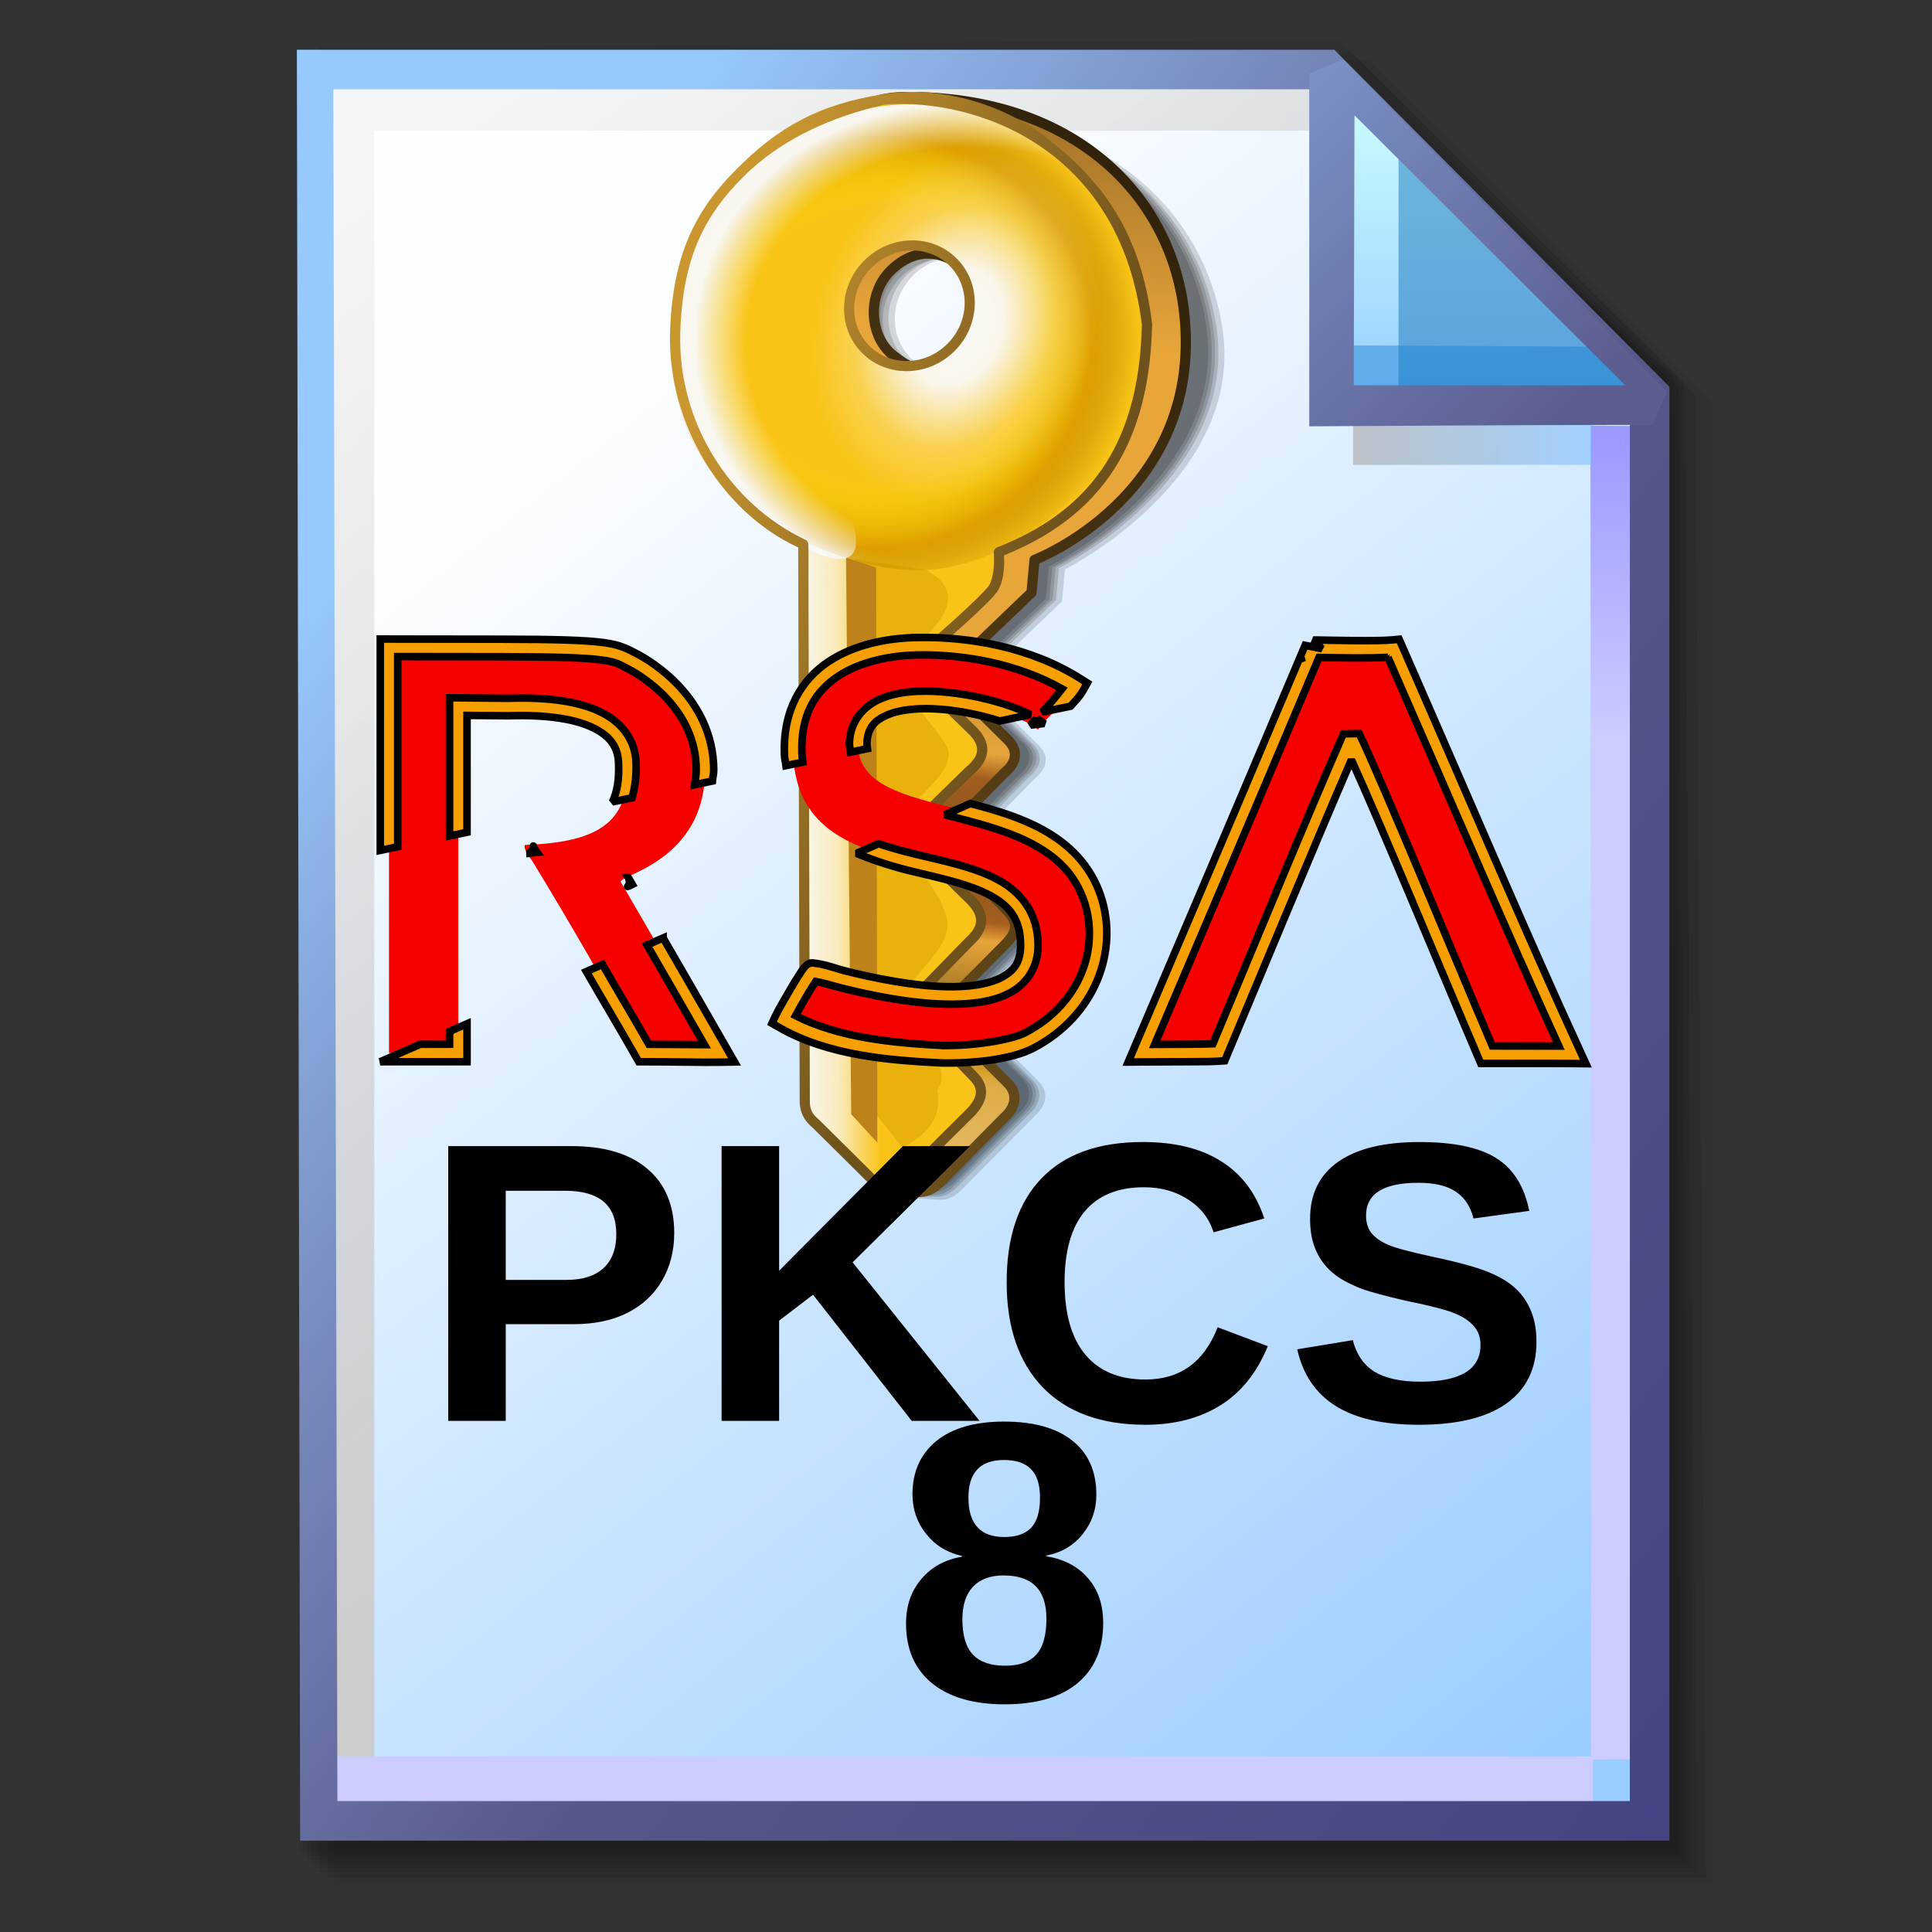 <?xml version="1.0" encoding="UTF-8" standalone="no"?>
<!-- Created with Inkscape (http://www.inkscape.org/) -->

<svg
   width="256mm"
   height="256mm"
   viewBox="0 0 256 256"
   version="1.1"
   id="svg1"
   inkscape:version="1.3.2 (091e20ef0f, 2023-11-25)"
   xml:space="preserve"
   sodipodi:docname="application-pkcs8+pem.svg"
   xmlns:inkscape="http://www.inkscape.org/namespaces/inkscape"
   xmlns:sodipodi="http://sodipodi.sourceforge.net/DTD/sodipodi-0.dtd"
   xmlns:xlink="http://www.w3.org/1999/xlink"
   xmlns="http://www.w3.org/2000/svg"
   xmlns:svg="http://www.w3.org/2000/svg"
   xmlns:rdf="http://www.w3.org/1999/02/22-rdf-syntax-ns#"
   xmlns:cc="http://creativecommons.org/ns#"
   xmlns:dc="http://purl.org/dc/elements/1.1/"><rect x="0" y="0" width="256" height="256" fill="#333333" stroke="none"/><defs
     id="defs1"><linearGradient
       id="linearGradient26"
       inkscape:collect="always"><stop
         style="stop-color:#7b91c4;stop-opacity:1;"
         offset="0"
         id="stop26" /><stop
         style="stop-color:#5c5e91;stop-opacity:1"
         offset="1"
         id="stop27" /></linearGradient><linearGradient
       id="linearGradient24"
       inkscape:collect="always"><stop
         style="stop-color:#c7fafe;stop-opacity:1;"
         offset="0"
         id="stop24" /><stop
         style="stop-color:#9acdff;stop-opacity:1"
         offset="1"
         id="stop25" /></linearGradient><linearGradient
       id="linearGradient22"
       inkscape:collect="always"><stop
         style="stop-color:#adaeae;stop-opacity:0.825;"
         offset="0"
         id="stop22" /><stop
         style="stop-color:#8ac5fe;stop-opacity:0.836;"
         offset="1"
         id="stop23" /></linearGradient><linearGradient
       id="linearGradient18"
       inkscape:collect="always"><stop
         style="stop-color:#9797ff;stop-opacity:1;"
         offset="0"
         id="stop18" /><stop
         style="stop-color:#ccccff;stop-opacity:1;"
         offset="0.3"
         id="stop20" /><stop
         style="stop-color:#ccccff;stop-opacity:1;"
         offset="1"
         id="stop19" /></linearGradient><linearGradient
       id="linearGradient16"
       inkscape:collect="always"><stop
         style="stop-color:#cdcdcd;stop-opacity:0.175;"
         offset="0"
         id="stop16" /><stop
         style="stop-color:#cdcdcd;stop-opacity:1;"
         offset="1"
         id="stop17" /></linearGradient><linearGradient
       id="linearGradient12"
       inkscape:collect="always"><stop
         style="stop-color:#fdfeff;stop-opacity:1;"
         offset="0"
         id="stop13" /><stop
         style="stop-color:#99ccff;stop-opacity:1;"
         offset="1"
         id="stop14" /></linearGradient><linearGradient
       id="linearGradient9"
       inkscape:collect="always"><stop
         style="stop-color:#97c9fc;stop-opacity:1;"
         offset="0"
         id="stop9" /><stop
         style="stop-color:#7788bb;stop-opacity:1"
         offset="0.25"
         id="stop12" /><stop
         style="stop-color:#57578a;stop-opacity:1"
         offset="0.5"
         id="stop11" /><stop
         style="stop-color:#444482;stop-opacity:1;"
         offset="1"
         id="stop10" /></linearGradient><linearGradient
       inkscape:collect="always"
       xlink:href="#linearGradient9"
       id="linearGradient10"
       x1="31.622"
       y1="100.24"
       x2="221.195"
       y2="240.29"
       gradientUnits="userSpaceOnUse" /><linearGradient
       inkscape:collect="always"
       xlink:href="#linearGradient12"
       id="linearGradient14"
       x1="73.583"
       y1="62.021"
       x2="207.03"
       y2="229.599"
       gradientUnits="userSpaceOnUse" /><linearGradient
       inkscape:collect="always"
       xlink:href="#linearGradient16"
       id="linearGradient17"
       x1="57.531"
       y1="26.421"
       x2="147.132"
       y2="144.341"
       gradientUnits="userSpaceOnUse" /><linearGradient
       inkscape:collect="always"
       xlink:href="#linearGradient18"
       id="linearGradient19"
       x1="209.825"
       y1="58.536"
       x2="210.583"
       y2="194.577"
       gradientUnits="userSpaceOnUse" /><linearGradient
       inkscape:collect="always"
       xlink:href="#linearGradient22"
       id="linearGradient23"
       x1="177.192"
       y1="58.991"
       x2="207.32"
       y2="58.991"
       gradientUnits="userSpaceOnUse" /><linearGradient
       inkscape:collect="always"
       xlink:href="#linearGradient24"
       id="linearGradient25"
       x1="176.32"
       y1="20.127"
       x2="176.32"
       y2="56.696"
       gradientUnits="userSpaceOnUse" /><linearGradient
       inkscape:collect="always"
       xlink:href="#linearGradient26"
       id="linearGradient27"
       x1="172.597"
       y1="13.512"
       x2="210.544"
       y2="51.286"
       gradientUnits="userSpaceOnUse" /><linearGradient
       id="linearGradient111"
       inkscape:collect="always"><stop
         style="stop-color:#f9b500;stop-opacity:0;"
         offset="0"
         id="stop105" /><stop
         style="stop-color:#f9da00;stop-opacity:0;"
         offset="0.469"
         id="stop107" /><stop
         style="stop-color:#de9f00;stop-opacity:1;"
         offset="0.695"
         id="stop109" /><stop
         style="stop-color:#b68300;stop-opacity:0;"
         offset="0.848"
         id="stop112" /><stop
         style="stop-color:#be8c00;stop-opacity:1;"
         offset="1"
         id="stop111" /></linearGradient><linearGradient
       id="linearGradient100"
       inkscape:collect="always"><stop
         style="stop-color:#6e511b;stop-opacity:1;"
         offset="0"
         id="stop102" /><stop
         style="stop-color:#c99630;stop-opacity:1;"
         offset="1"
         id="stop104" /></linearGradient><linearGradient
       id="linearGradient95"
       inkscape:collect="always"><stop
         style="stop-color:#f9f9f9;stop-opacity:1;"
         offset="0"
         id="stop97" /><stop
         style="stop-color:#f9f9f9;stop-opacity:0.737;"
         offset="0.5"
         id="stop100" /><stop
         style="stop-color:#f9f9f9;stop-opacity:0;"
         offset="1"
         id="stop98" /></linearGradient><linearGradient
       id="linearGradient88"
       inkscape:collect="always"><stop
         style="stop-color:#f9f9f9;stop-opacity:0;"
         offset="0"
         id="stop89" /><stop
         style="stop-color:#f9f9f9;stop-opacity:0;"
         offset="0.5"
         id="stop93" /><stop
         style="stop-color:#f9f9f9;stop-opacity:0;"
         offset="0.819"
         id="stop95" /><stop
         style="stop-color:#f9f9f9;stop-opacity:0.958;"
         offset="1"
         id="stop91" /></linearGradient><linearGradient
       id="linearGradient82"
       inkscape:collect="always"><stop
         style="stop-color:#f9f9f9;stop-opacity:1;"
         offset="0"
         id="stop82" /><stop
         style="stop-color:#f9f9f9;stop-opacity:0.927;"
         offset="0.341"
         id="stop86" /><stop
         style="stop-color:#f9f9f9;stop-opacity:0.247;"
         offset="0.695"
         id="stop88" /><stop
         style="stop-color:#f9f9f9;stop-opacity:0;"
         offset="1"
         id="stop84" /></linearGradient><linearGradient
       id="linearGradient64"
       inkscape:collect="always"><stop
         style="stop-color:#6e511b;stop-opacity:1;"
         offset="0"
         id="stop64" /><stop
         style="stop-color:#31220b;stop-opacity:1;"
         offset="1"
         id="stop66" /></linearGradient><linearGradient
       id="linearGradient10-3"
       inkscape:collect="always"><stop
         style="stop-color:#9f7d3a;stop-opacity:1"
         offset="0"
         id="stop16-7" /><stop
         style="stop-color:#a98541;stop-opacity:1"
         offset="0.036"
         id="stop54" /><stop
         style="stop-color:#e7bb66;stop-opacity:1"
         offset="0.05"
         id="stop50" /><stop
         style="stop-color:#ddac45;stop-opacity:1;"
         offset="0.129"
         id="stop55" /><stop
         style="stop-color:#d39d25;stop-opacity:1"
         offset="0.141"
         id="stop52" /><stop
         style="stop-color:#8c671f;stop-opacity:1"
         offset="0.188"
         id="stop46" /><stop
         style="stop-color:#e8a53a;stop-opacity:1;"
         offset="0.253"
         id="stop47" /><stop
         style="stop-color:#a85e1f;stop-opacity:1"
         offset="0.27"
         id="stop41" /><stop
         style="stop-color:#7f541d;stop-opacity:1"
         offset="0.33"
         id="stop42" /><stop
         style="stop-color:#a35d1e;stop-opacity:1"
         offset="0.395"
         id="stop45" /><stop
         style="stop-color:#e8a53a;stop-opacity:1;"
         offset="0.418"
         id="stop48" /><stop
         style="stop-color:#d69a36;stop-opacity:1;"
         offset="0.45"
         id="stop49" /><stop
         style="stop-color:#916925;stop-opacity:1"
         offset="0.472"
         id="stop44" /><stop
         style="stop-color:#9b7027;stop-opacity:1;"
         offset="0.501"
         id="stop57" /><stop
         style="stop-color:#e8a53a;stop-opacity:1;"
         offset="0.519"
         id="stop23-4" /><stop
         style="stop-color:#e8a53a;stop-opacity:1;"
         offset="0.642"
         id="stop31" /><stop
         style="stop-color:#e8a53a;stop-opacity:1;"
         offset="0.784"
         id="stop40" /><stop
         style="stop-color:#9d6e27;stop-opacity:1;"
         offset="1"
         id="stop22-5" /></linearGradient><linearGradient
       id="swatch1"
       inkscape:swatch="solid"><stop
         style="stop-color:#ff0707;stop-opacity:1;"
         offset="0"
         id="stop1" /></linearGradient><radialGradient
       cx="0"
       cy="0"
       gradientTransform="matrix(0.021,0,0,0.021,14.256,22.4)"
       gradientUnits="userSpaceOnUse"
       id="gradient6"
       r="819.2"
       spreadMethod="pad"><stop
         offset="0.0"
         stop-color="#99ccff"
         id="stop99" /><stop
         offset="0.624"
         stop-color="#5465fd"
         id="stop101" /><stop
         offset="1.0"
         stop-color="#0236b0"
         id="stop103" /></radialGradient><linearGradient
       gradientTransform="matrix(7e-4,0.008,0.006,-5e-4,14.106,26.85)"
       gradientUnits="userSpaceOnUse"
       id="gradient7"
       spreadMethod="pad"
       x1="-819.2"
       x2="819.2"><stop
         offset="0.0"
         stop-color="#5465fd"
         id="stop106" /><stop
         offset="0.31"
         stop-color="#99ccff"
         id="stop108" /><stop
         offset="1.0"
         stop-color="#ccffff"
         id="stop110" /></linearGradient><radialGradient
       cx="0"
       cy="0"
       gradientTransform="matrix(0.027,0,0,0.027,14.156,2.75)"
       gradientUnits="userSpaceOnUse"
       id="gradient8"
       r="819.2"
       spreadMethod="pad"><stop
         offset="0.0"
         stop-color="#ffcc66"
         id="stop113" /><stop
         offset="0.345"
         stop-color="#ff9933"
         id="stop115" /><stop
         offset="1.0"
         stop-color="#660000"
         id="stop117" /></radialGradient><linearGradient
       gradientTransform="matrix(4e-4,0.002,0.01,-0.002,14.006,7.75)"
       gradientUnits="userSpaceOnUse"
       id="gradient9"
       spreadMethod="pad"
       x1="-819.2"
       x2="819.2"><stop
         offset="0.0"
         stop-color="#990000"
         id="stop120" /><stop
         offset="0.925"
         stop-color="#ff9933"
         id="stop122" /><stop
         offset="1.0"
         stop-color="#ff9933"
         id="stop124" /></linearGradient><linearGradient
       gradientTransform="matrix(0,0.014,0.011,0,12.906,12)"
       gradientUnits="userSpaceOnUse"
       id="gradient10"
       spreadMethod="pad"
       x1="-819.2"
       x2="819.2"><stop
         offset="0.0"
         stop-color="#996600"
         id="stop127" /><stop
         offset="1.0"
         stop-color="#660000"
         id="stop129" /></linearGradient><radialGradient
       cx="0"
       cy="0"
       gradientTransform="matrix(0.026,0,0,0.026,10.906,2.05)"
       gradientUnits="userSpaceOnUse"
       id="gradient11"
       r="819.2"
       spreadMethod="pad"><stop
         offset="0.0"
         stop-color="#999999"
         id="stop132" /><stop
         offset="0.18"
         stop-color="#666666"
         id="stop134" /><stop
         offset="0.878"
         stop-color="#000000"
         id="stop136" /><stop
         offset="1.0"
         stop-color="#000000"
         id="stop138" /></radialGradient><linearGradient
       gradientTransform="matrix(-0.008,0.001,2e-4,0.002,12.356,4.8)"
       gradientUnits="userSpaceOnUse"
       id="gradient12"
       spreadMethod="pad"
       x1="-819.2"
       x2="819.2"><stop
         offset="0"
         stop-color="#333333"
         id="stop141"
         style="stop-color:#fff900;stop-opacity:1;" /><stop
         offset="0.408"
         stop-color="#bdbdbd"
         id="stop143"
         style="stop-color:#bdb000;stop-opacity:1;" /><stop
         offset="0.584"
         stop-color="#999999"
         id="stop145"
         style="stop-color:#999300;stop-opacity:1;" /><stop
         offset="1"
         stop-color="#333333"
         id="stop147"
         style="stop-color:#fffa00;stop-opacity:1;" /></linearGradient><radialGradient
       cx="0"
       cy="0"
       gradientTransform="matrix(0.021,0,0,0.021,11.718,21.957)"
       gradientUnits="userSpaceOnUse"
       id="gradient0"
       r="819.2"
       spreadMethod="pad"><stop
         offset="0"
         stop-color="#ccffcc"
         id="stop51"
         style="stop-color:#ccd9ff;stop-opacity:1;" /><stop
         offset="1"
         stop-color="#009900"
         id="stop53"
         style="stop-color:#0045bc;stop-opacity:1;" /></radialGradient><linearGradient
       gradientTransform="matrix(-7e-4,0.008,0.006,5e-4,13.318,27.107)"
       gradientUnits="userSpaceOnUse"
       id="gradient1"
       spreadMethod="pad"
       x1="-819.2"
       x2="819.2"><stop
         offset="0"
         stop-color="#99ccff"
         id="stop56"
         style="stop-color:#f6ff2f;stop-opacity:1;" /><stop
         offset="0.094"
         stop-color="#99ccff"
         id="stop58"
         style="stop-color:#f8ff43;stop-opacity:1;" /><stop
         offset="0.396"
         stop-color="#ffffff"
         id="stop60"
         style="stop-color:#fffba8;stop-opacity:1;" /><stop
         offset="1"
         stop-color="#ccffff"
         id="stop62"
         style="stop-color:#feffcc;stop-opacity:1;" /></linearGradient><radialGradient
       cx="0"
       cy="0"
       gradientTransform="matrix(0.028,0,0,0.028,12.468,2.257)"
       gradientUnits="userSpaceOnUse"
       id="gradient2"
       r="819.2"
       spreadMethod="pad"><stop
         offset="0.0"
         stop-color="#ffff99"
         id="stop65" /><stop
         offset="0.243"
         stop-color="#ffcc66"
         id="stop67"
         style="stop-color:#ffae60;stop-opacity:1;" /><stop
         offset="0.714"
         stop-color="#ff9933"
         id="stop69"
         style="stop-color:#ffc58c;stop-opacity:1;" /><stop
         offset="1"
         stop-color="#996600"
         id="stop71"
         style="stop-color:#c09469;stop-opacity:1;" /></radialGradient><linearGradient
       gradientTransform="matrix(0,0.002,0.01,0,14.168,7.657)"
       gradientUnits="userSpaceOnUse"
       id="gradient3"
       spreadMethod="pad"
       x1="-819.2"
       x2="819.2"><stop
         offset="0"
         stop-color="#ff9933"
         id="stop74"
         style="stop-color:#ffecd6;stop-opacity:1;" /><stop
         offset="0.486"
         stop-color="#ff9933"
         id="stop76"
         style="stop-color:#ffc695;stop-opacity:1;" /><stop
         offset="1"
         stop-color="#ffcc66"
         id="stop78"
         style="stop-color:#ffb00e;stop-opacity:1;" /></linearGradient><radialGradient
       cx="0"
       cy="0"
       gradientTransform="matrix(0.016,0,0,0.016,13.068,1.307)"
       gradientUnits="userSpaceOnUse"
       id="gradient4"
       r="819.2"
       spreadMethod="pad"><stop
         offset="0"
         stop-color="#f0ddbd"
         id="stop81"
         style="stop-color:#7c7c7c;stop-opacity:1;" /><stop
         offset="0.38"
         stop-color="#d8a650"
         id="stop83"
         style="stop-color:#323232;stop-opacity:1;" /><stop
         offset="0.82"
         stop-color="#996600"
         id="stop85"
         style="stop-color:#515151;stop-opacity:1;" /><stop
         offset="1"
         stop-color="#926821"
         id="stop87"
         style="stop-color:#040301;stop-opacity:1;" /></radialGradient><linearGradient
       gradientTransform="matrix(-0.007,0.004,0.003,0.006,14.468,6.057)"
       gradientUnits="userSpaceOnUse"
       id="gradient5"
       spreadMethod="pad"
       x1="-819.2"
       x2="819.2"><stop
         offset="0"
         stop-color="#996600"
         id="stop90"
         style="stop-color:#787878;stop-opacity:1;" /><stop
         offset="0.341"
         stop-color="#f0ddbd"
         id="stop92"
         style="stop-color:#3c372f;stop-opacity:1;" /><stop
         offset="0.678"
         stop-color="#d8a650"
         id="stop94"
         style="stop-color:#555555;stop-opacity:1;" /><stop
         offset="1"
         stop-color="#996600"
         id="stop96"
         style="stop-color:#3c2800;stop-opacity:1;" /></linearGradient><linearGradient
       inkscape:collect="always"
       xlink:href="#linearGradient10-3"
       id="linearGradient22-2"
       x1="67.223"
       y1="243.221"
       x2="245.418"
       y2="101.301"
       gradientUnits="userSpaceOnUse"
       gradientTransform="translate(0.468,0.334)" /><linearGradient
       inkscape:collect="always"
       xlink:href="#linearGradient64"
       id="linearGradient66"
       x1="65.552"
       y1="159.365"
       x2="246.309"
       y2="159.365"
       gradientUnits="userSpaceOnUse" /><radialGradient
       inkscape:collect="always"
       xlink:href="#linearGradient82"
       id="radialGradient84"
       cx="202.381"
       cy="122.492"
       fx="202.381"
       fy="122.492"
       r="47.607"
       gradientTransform="matrix(0.686,-0.309,0.24,0.533,30.814,118.566)"
       gradientUnits="userSpaceOnUse" /><radialGradient
       inkscape:collect="always"
       xlink:href="#linearGradient88"
       id="radialGradient91"
       cx="197.74"
       cy="127.488"
       fx="197.74"
       fy="127.488"
       r="47.607"
       gradientTransform="matrix(0.865,-0.6,0.69,0.995,-60.05,120.543)"
       gradientUnits="userSpaceOnUse" /><linearGradient
       inkscape:collect="always"
       xlink:href="#linearGradient95"
       id="linearGradient98"
       x1="105.281"
       y1="168.781"
       x2="117.362"
       y2="180.808"
       gradientUnits="userSpaceOnUse" /><linearGradient
       inkscape:collect="always"
       xlink:href="#linearGradient100"
       id="linearGradient104"
       x1="221.652"
       y1="147.682"
       x2="186.779"
       y2="77"
       gradientUnits="userSpaceOnUse" /><radialGradient
       inkscape:collect="always"
       xlink:href="#linearGradient111"
       id="radialGradient104"
       gradientUnits="userSpaceOnUse"
       gradientTransform="matrix(1.12,0.638,-0.612,1.073,35.469,-127.523)"
       cx="193.865"
       cy="108.71"
       fx="193.865"
       fy="108.71"
       r="47.607" /></defs><sodipodi:namedview
     id="base"
     pagecolor="#ffffff"
     bordercolor="#000000"
     borderopacity="0.3"
     inkscape:pageopacity="0.0"
     inkscape:pageshadow="2"
     inkscape:zoom="0.98994949"
     inkscape:cx="505.07627"
     inkscape:cy="476.792"
     inkscape:document-units="mm"
     inkscape:showpageshadow="2"
     inkscape:pagecheckerboard="0"
     inkscape:deskcolor="#d1d1d1"
     inkscape:current-layer="svg1"
     showguides="true" /><g
     id="g28"
     transform="matrix(1.048,0,0,1.048,-6.407,-6.138)"><g
       id="g7"
       inkscape:label="shadow"
       style="display:inline"><path
         id="rect1"
         style="fill:#000000;fill-opacity:0.06;stroke-width:3.728;stroke-linecap:square"
         d="M 48.381,13.418 H 179.161 l 43.467,43.278 V 244.173 H 48.381 Z"
         sodipodi:nodetypes="cccccc" /><path
         id="path1"
         style="fill:#000000;fill-opacity:0.075;stroke-width:3.728;stroke-linecap:square"
         d="m 47.563,12.6 129.443,-0.134 43.467,43.278 1.336,187.61 H 47.563 Z"
         sodipodi:nodetypes="cccccc" /><path
         id="path2"
         style="fill:#000000;fill-opacity:0.06;stroke-width:3.728;stroke-linecap:square"
         d="m 46.494,11.793 128.976,-0.869 43.467,43.278 1.804,188.345 H 46.494 Z"
         sodipodi:nodetypes="cccccc" /><path
         id="path3"
         style="fill:#000000;fill-opacity:0.06;stroke-width:3.728;stroke-linecap:square"
         d="m 45.965,12.333 129.778,0.468 43.467,42.209 1.002,187.008 H 45.965 Z"
         sodipodi:nodetypes="cccccc" /><path
         id="path4"
         style="fill:#000000;fill-opacity:0.06;stroke-width:3.728;stroke-linecap:square"
         d="m 45.436,12.338 129.443,0.935 43.467,41.675 1.336,186.541 H 45.436 Z"
         sodipodi:nodetypes="cccccc" /><path
         id="path5"
         style="fill:#000000;fill-opacity:0.06;stroke-width:3.728;stroke-linecap:square"
         d="M 44.906,12.745 174.884,13.413 218.352,54.152 219.153,240.96 H 44.906 Z"
         sodipodi:nodetypes="cccccc" /><path
         id="path6"
         style="fill:#000000;fill-opacity:0.06;stroke-width:3.728;stroke-linecap:square"
         d="m 44.377,15.022 129.911,0.535 43.467,37.933 0.869,186.942 H 44.377 Z"
         sodipodi:nodetypes="cccccc" /><path
         id="path7"
         style="fill:#000000;fill-opacity:0.06;stroke-width:3.728;stroke-linecap:square"
         d="m 43.848,13.424 129.711,1.069 43.467,39.002 1.069,186.407 H 43.848 Z"
         sodipodi:nodetypes="cccccc" /></g><g
       id="g14"
       style="display:inline"><path
         style="color:#000000;fill:url(#linearGradient14);stroke-linecap:square;-inkscape-stroke:none"
         d="M 46.154,14.648 H 173.783 l 40.903,41.14 V 236.079 H 46.555 Z"
         id="path15"
         inkscape:label="headbgground" /><path
         id="rect16"
         style="display:inline;fill:url(#linearGradient17);fill-opacity:1;stroke-width:5;stroke-linecap:square"
         d="M 45.436,14.165 H 176.703 l 0.204,8.221 H 53.434 V 235.98 h -7.998 z"
         sodipodi:nodetypes="ccccccc" /><path
         id="rect17"
         style="fill:url(#linearGradient19);stroke-width:5;stroke-linecap:square"
         d="M 47.058,227.92 H 207.275 l -0.067,-168.246 7.317,0.067 0.067,168.547 -7.083,0.033 v 7.348 H 47.058 Z"
         sodipodi:nodetypes="ccccccccc" /><path
         style="color:#000000;fill:url(#linearGradient10);stroke-linecap:square;-inkscape-stroke:none"
         d="M 43.648,12.148 44.059,238.58 H 217.186 V 54.758 L 174.822,12.148 Z m 4.609,5 H 172.744 l 39.441,39.672 V 233.58 H 48.775 Z"
         id="path16"
         inkscape:label="headframe"
         sodipodi:nodetypes="cccccccccccc" /></g><g
       id="rect23"
       style="display:inline"><rect
         style="display:inline;fill:url(#linearGradient23);fill-opacity:0.834;stroke:none;stroke-width:5;stroke-linecap:square;stroke-dasharray:none;stroke-opacity:1"
         id="rect20"
         width="30.128"
         height="11.286"
         x="177.192"
         y="53.348" /><path
         style="color:#000000;display:inline;fill:url(#linearGradient25);stroke-linecap:square;stroke-linejoin:bevel;-inkscape-stroke:none"
         d="m 174.153,15.119 40.916,41.955 H 174.814 Z"
         id="path25" /><g
         id="g27"><path
           id="rect27"
           style="display:inline;fill:#0a6db5;fill-opacity:0.459;stroke-width:5;stroke-linecap:square;stroke-linejoin:bevel"
           d="m 182.94,23.246 33.073,33.829 -33.073,-0.094 z"
           sodipodi:nodetypes="cccc" /><path
           id="path27"
           style="display:inline;fill:#1882cf;fill-opacity:0.459;stroke-width:5;stroke-linecap:square;stroke-linejoin:bevel"
           d="m 175.286,49.515 34.916,0.189 4.677,7.087 -39.688,-0.472 z"
           sodipodi:nodetypes="ccccc" /></g><path
         style="color:#000000;display:inline;fill:url(#linearGradient27);stroke-linecap:square;stroke-linejoin:bevel;-inkscape-stroke:none"
         d="m 175.941,13.373 -4.289,1.785 6.5e-4,44.601 c 0,0 29.863,-0.185 43.415,-0.185 l 1.789,-4.246 z m 1.429,7.057 34.226,34.144 h -34.32 z"
         id="path26"
         sodipodi:nodetypes="cccccccccc" /></g></g><g
     id="g1"
     transform="matrix(0.333,-0.336,0.336,0.333,37.492,81.614)"
     style="display:inline"><g
       id="g3"
       inkscape:label="key"
       style="display:inline"
       transform="matrix(1.399,0,0,1.399,-90.457,-94.608)"><g
         id="g4"
         inkscape:label="shadow"
         style="display:inline"><path
           id="rect3"
           style="fill:#000000;fill-opacity:0.148;stroke:none;stroke-width:1.997;stroke-linecap:round;stroke-linejoin:round;stroke-dasharray:none;stroke-opacity:1"
           inkscape:label="shadow"
           d="m 218.257,85.373 c -25.43,-1.871 -59.856,57.875 -59.856,57.875 l -89.802,93.508 4.944,5.862 c 1.358,1.564 2.325,2.289 4.941,2.4 l 21.332,-0.02 c 2.977,0.194 5.053,-1.446 5.132,-4.065 l 0.074,-15.155 c 0.229,-3.6 3.11,-4.516 5.246,-4.562 l 13.559,0.028 c 4.228,-0.036 4.863,-1.607 5.065,-4.395 l 0.37,-15.266 c -0.174,-3.088 1.715,-4.13 4.198,-4.074 l 14.307,-0.044 c 3.079,0.314 5,-1.156 4.996,-4.071 l -0.015,-10.705 c -0.119,-5.06 0.206,-6.81 4.549,-6.826 l 19.234,0.494 4.972,-4.086 c 0,0 37.832,12.757 56.134,-11.151 14.469,-18.9 14.326,-47.355 -9.16,-70.818 -3.139,-3.136 -6.588,-4.661 -10.221,-4.928 z m -16.471,23.876 c 6.62,2e-5 11.987,5.114 11.987,11.422 3e-5,6.308 -5.367,11.422 -11.987,11.422 -6.62,-3e-5 -11.987,-5.114 -11.987,-11.422 -3e-5,-6.308 5.367,-11.422 11.987,-11.422 z"
           sodipodi:nodetypes="sccccccccccccccccccsssccccc" /><path
           id="path4-7"
           style="fill:#000000;fill-opacity:0.148;stroke:none;stroke-width:1.997;stroke-linecap:round;stroke-linejoin:round;stroke-dasharray:none;stroke-opacity:1"
           inkscape:label="shadow"
           d="m 217.596,84.333 c -25.43,-1.871 -59.856,57.875 -59.856,57.875 l -89.33,93.509 4.944,5.862 c 1.358,1.564 2.326,2.289 4.941,2.4 l 20.859,-0.02 c 2.977,0.194 5.053,-1.446 5.132,-4.065 l 0.074,-15.155 c 0.229,-3.6 3.11,-4.516 5.246,-4.561 l 13.559,0.028 c 4.228,-0.036 4.863,-1.607 5.065,-4.395 l 0.37,-15.266 c -0.174,-3.088 1.715,-4.13 4.198,-4.073 l 14.307,-0.044 c 3.079,0.314 5,-1.156 4.996,-4.071 l -0.015,-10.705 c -0.119,-5.06 0.206,-6.81 4.549,-6.826 l 19.234,0.494 4.972,-4.086 c 0,0 37.832,12.756 56.134,-11.152 14.469,-18.9 14.326,-47.355 -9.16,-70.818 -3.139,-3.136 -6.588,-4.661 -10.221,-4.928 z m -16.66,23.97 c 6.62,3e-5 11.987,5.114 11.987,11.422 3e-5,6.308 -5.367,11.422 -11.987,11.422 -6.62,-3e-5 -11.987,-5.114 -11.987,-11.422 -3e-5,-6.308 5.367,-11.422 11.987,-11.422 z"
           sodipodi:nodetypes="sccccccccccccccccccsssccccc" /><path
           id="path5-4"
           style="fill:#000000;fill-opacity:0.148;stroke:none;stroke-width:1.997;stroke-linecap:round;stroke-linejoin:round;stroke-dasharray:none;stroke-opacity:1"
           inkscape:label="shadow"
           d="m 217.218,83.766 c -25.43,-1.871 -59.856,57.875 -59.856,57.875 l -89.047,93.508 4.944,5.862 c 1.358,1.564 2.326,2.289 4.941,2.4 l 20.576,-0.02 c 2.977,0.194 5.053,-1.446 5.132,-4.065 l 0.074,-15.155 c 0.229,-3.6 3.109,-4.516 5.246,-4.561 l 13.559,0.028 c 4.228,-0.036 4.864,-1.607 5.066,-4.395 l 0.37,-15.266 c -0.174,-3.088 1.715,-4.13 4.198,-4.073 l 14.307,-0.044 c 3.079,0.314 5,-1.156 4.996,-4.071 l -0.016,-10.705 c -0.119,-5.06 0.206,-6.81 4.549,-6.826 l 19.235,0.494 4.972,-4.086 c 0,0 37.832,12.756 56.134,-11.152 14.469,-18.9 14.327,-47.355 -9.159,-70.818 -3.139,-3.136 -6.589,-4.661 -10.222,-4.928 z m -17.321,23.97 c 6.62,3e-5 11.987,5.114 11.987,11.422 3e-5,6.308 -5.367,11.422 -11.987,11.422 -6.62,-3e-5 -11.987,-5.114 -11.987,-11.422 -3e-5,-6.308 5.367,-11.422 11.987,-11.422 z"
           sodipodi:nodetypes="sccccccccccccccccccsssccccc" /><path
           id="path7-4"
           style="fill:#000000;fill-opacity:0.148;stroke:none;stroke-width:1.997;stroke-linecap:round;stroke-linejoin:round;stroke-dasharray:none;stroke-opacity:1"
           inkscape:label="shadow"
           d="M 216.745,83.294 C 191.315,81.422 156.89,141.169 156.89,141.169 l -88.102,93.508 4.944,5.862 c 1.358,1.564 2.326,2.289 4.941,2.4 l 19.631,-0.02 c 2.977,0.194 5.053,-1.446 5.131,-4.065 l 0.075,-15.155 c 0.229,-3.6 3.109,-4.516 5.246,-4.562 l 13.559,0.028 c 4.228,-0.036 4.864,-1.607 5.066,-4.395 l 0.37,-15.266 c -0.174,-3.088 1.715,-4.13 4.198,-4.074 l 14.307,-0.043 c 3.079,0.314 5.001,-1.156 4.997,-4.071 l -0.016,-10.706 c -0.119,-5.06 0.206,-6.81 4.549,-6.826 l 19.234,0.494 4.972,-4.086 c 0,0 37.832,12.756 56.134,-11.152 14.469,-18.9 14.327,-47.355 -9.159,-70.818 -3.139,-3.136 -6.589,-4.661 -10.222,-4.928 z m -16.565,23.498 c 6.62,3e-5 11.987,5.114 11.987,11.422 3e-5,6.308 -5.367,11.422 -11.987,11.422 -6.62,-3e-5 -11.987,-5.114 -11.987,-11.422 -3e-5,-6.308 5.367,-11.422 11.987,-11.422 z"
           sodipodi:nodetypes="sccccccccccccccccccsssccccc" /><path
           id="path8"
           style="fill:#000000;fill-opacity:0.148;stroke:none;stroke-width:1.997;stroke-linecap:round;stroke-linejoin:round;stroke-dasharray:none;stroke-opacity:1"
           inkscape:label="shadow"
           d="m 216.367,82.68 c -25.43,-1.871 -59.856,57.875 -59.856,57.875 l -87.723,93.508 4.944,5.862 c 1.358,1.564 2.326,2.289 4.941,2.4 l 19.253,-0.02 c 2.977,0.194 5.053,-1.446 5.132,-4.065 l 0.074,-15.155 c 0.229,-3.6 3.109,-4.516 5.246,-4.561 l 13.56,0.028 c 4.228,-0.036 4.863,-1.607 5.065,-4.395 l 0.37,-15.266 c -0.174,-3.088 1.715,-4.13 4.198,-4.073 l 14.307,-0.044 c 3.079,0.314 5,-1.156 4.996,-4.071 l -0.015,-10.705 c -0.119,-5.06 0.206,-6.81 4.549,-6.826 l 19.234,0.494 4.972,-4.086 c 0,0 37.832,12.756 56.134,-11.152 14.469,-18.9 14.326,-47.355 -9.16,-70.818 -3.139,-3.136 -6.589,-4.661 -10.222,-4.928 z m -17.415,22.883 c 6.62,3e-5 11.987,5.114 11.987,11.422 3e-5,6.308 -5.367,11.422 -11.987,11.422 -6.62,-2e-5 -11.987,-5.114 -11.987,-11.422 -3e-5,-6.308 5.367,-11.422 11.987,-11.422 z"
           sodipodi:nodetypes="sccccccccccccccccccsssccccc" /></g><path
         id="path3-3"
         style="display:inline;fill:url(#linearGradient22-2);stroke:url(#linearGradient66);stroke-width:2.04;stroke-linecap:round;stroke-linejoin:round;stroke-dasharray:none"
         inkscape:label="bottomkey"
         d="M 216.089,77.864 C 190.117,75.953 154.958,136.973 154.958,136.973 l -88.386,95.5 5.05,5.987 c 1.387,1.598 2.375,2.338 5.046,2.451 l 18.457,-0.02 c 3.04,0.199 5.161,-1.477 5.241,-4.152 l 0.076,-15.478 c 0.234,-3.677 3.175,-4.612 5.357,-4.659 l 13.849,0.029 c 4.318,-0.037 4.967,-1.641 5.173,-4.489 l 0.378,-15.592 c -0.177,-3.154 1.752,-4.218 4.288,-4.16 l 14.612,-0.045 c 3.145,0.321 5.107,-1.18 5.103,-4.157 l -0.016,-10.934 c -0.122,-5.168 0.21,-6.955 4.646,-6.972 l 19.644,0.504 5.078,-4.173 c 0,0 32.543,14.729 55.628,-12.807 15.618,-18.629 16.032,-46.779 -7.954,-70.742 -3.206,-3.203 -6.428,-4.927 -10.138,-5.2 z m -16.759,27.51 c 6.62,1e-5 10.664,4.358 10.664,10.666 3e-5,6.308 -5.367,11.422 -11.987,11.422 -6.62,-2e-5 -9.475,-2.543 -10.287,-9.721 -0.709,-6.268 4.989,-12.367 11.609,-12.367 z"
         sodipodi:nodetypes="cccccccccccccccccccssccsccss" /><g
         id="rect64"
         inkscape:label="top"
         transform="translate(1.512,1.134)"><path
           style="color:#000000;fill:#f9c417;stroke-linecap:round;stroke-linejoin:round;-inkscape-stroke:none"
           d="m 190.572,69.052 c -11.032,-0.069 -30.075,9.544 -33.996,14.67 -10.426,13.631 -14.359,28.685 -9.922,46.68 L 67.766,209.007 c -1.182,1.138 -1.963,2.577 -1.725,4.779 l 0.003,16.145 c 0.46,3.101 3.987,4.112 6.885,4.185 l 16.827,0.135 c 4.055,-0.198 5.053,-2.101 5.224,-4.224 l 0.363,-15.801 c -0.099,-1.656 1.562,-3.992 3.834,-4.113 l 14.524,-0.117 c 4.732,0.238 6.13,-2.373 5.977,-6.309 l -0.056,-13.938 c -0.089,-3.713 3.257,-4.085 5.22,-4.02 l 12.804,0.221 c 4.763,0.493 6.232,-1.676 6.382,-4.909 l -0.099,-13.328 c 0.23,-2.729 1.586,-4.707 5.953,-4.677 0,0 13.823,1.077 17.056,0.615 2.869,-0.41 6.176,-4.334 6.176,-4.334 22.076,9.823 38.744,2.701 53.295,-11.056 22.513,-28.56 9.113,-56.767 -5.103,-69.075 -9.213,-5.862 -19.701,-10.065 -30.732,-10.134 z m 4.978,31.031 c 6.829,1.5e-4 12.365,5.275 12.365,11.782 -2.5e-4,6.507 -5.536,11.782 -12.365,11.782 -6.829,1.3e-4 -12.365,-5.275 -12.366,-11.782 -5e-5,-6.507 5.536,-11.782 12.366,-11.782 z"
           id="path80"
           inkscape:label="bottom"
           sodipodi:nodetypes="sscccccccccccccccccscccssscscs" /><path
           id="rect95"
           style="display:inline;fill:url(#linearGradient98);stroke-width:2.04;stroke-linecap:round;stroke-linejoin:round"
           d="m 147.824,130.763 10.164,12.69 -91.728,87.935 0.26,-21.51 z"
           sodipodi:nodetypes="ccccc"
           inkscape:label="keybackwhite" /><path
           id="rect112"
           style="display:inline;fill:#eab00b;fill-opacity:1;stroke-width:2.04;stroke-linecap:round;stroke-linejoin:round"
           d="m 74.835,229.585 1.203,-9.889 75.771,-79.914 8.553,11.76 c 2.597,9.221 -5.33,10.423 -17.64,8.285 -2.966,1.318 -3.537,18.334 -4.911,20.246 -3.611,5.022 -16.894,0.012 -21.215,5.279 -2.078,2.533 0.167,7.951 0.167,7.951 0,0 -1.044,8.394 -3.842,11.159 -4.639,4.584 -13.987,0.595 -18.575,6.147 -1.898,7.239 -1.028,14.809 -6.414,15.769 -3.495,4.985 -8.193,4.561 -13.096,3.207 z"
           sodipodi:nodetypes="cccccsscaccc" /><path
           id="rect104"
           style="display:inline;fill:#be821b;stroke-width:2.04;stroke-linecap:round;stroke-linejoin:round"
           d="m 150.812,138.339 2.835,5.67 -81.643,81.265 0.378,-7.749 z"
           sodipodi:nodetypes="ccccc"
           inkscape:label="brstripe" /><path
           id="ellipse70"
           style="display:inline;fill:url(#radialGradient104);stroke:none;stroke-width:1.876;stroke-linecap:round;stroke-linejoin:round;stroke-dasharray:none;stroke-opacity:1"
           d="m 191.256,69.547 c -24.857,-10e-7 -47.56,19.051 -47.56,42.9 0,11.925 6.691,29.477 15.829,38.284 9.137,8.807 22.137,11.609 34.566,11.609 24.857,0 44.819,-22.925 44.819,-46.775 0,-23.85 -22.797,-46.019 -47.654,-46.019 z m 4.795,30.91 c 6.28,1.4e-4 11.37,4.851 11.37,10.834 -1.2e-4,2.992 -1.941,6.502 -3.998,8.462 -2.058,1.96 -4.9,3.173 -8.04,3.173 -3.14,7e-5 -5.982,-1.212 -8.04,-3.173 -2.058,-1.96 -4.132,-5.337 -4.132,-8.329 -5e-5,-5.983 6.561,-10.968 12.84,-10.968 z"
           sodipodi:nodetypes="ssssssscssscs"
           inkscape:label="orangering" /><path
           id="path104"
           style="display:inline;fill:url(#radialGradient84);stroke:none;stroke-width:1.876;stroke-linecap:round;stroke-linejoin:round;stroke-dasharray:none;stroke-opacity:1"
           d="m 191.256,69.547 c -24.857,-10e-7 -47.56,19.051 -47.56,42.9 0,11.925 6.691,29.477 15.829,38.284 9.137,8.807 22.137,11.609 34.566,11.609 24.857,0 44.819,-22.925 44.819,-46.775 0,-23.85 -22.797,-46.019 -47.654,-46.019 z m 4.795,30.91 c 6.28,1.4e-4 11.37,4.851 11.37,10.834 -1.2e-4,2.992 -1.941,6.502 -3.998,8.462 -2.058,1.96 -4.9,3.173 -8.04,3.173 -3.14,7e-5 -5.982,-1.212 -8.04,-3.173 -2.058,-1.96 -4.132,-5.337 -4.132,-8.329 -5e-5,-5.983 6.561,-10.968 12.84,-10.968 z"
           sodipodi:nodetypes="ssssssscssscs"
           inkscape:label="innerwhite" /><path
           id="path82"
           style="display:inline;fill:url(#radialGradient91);stroke:none;stroke-width:1.876;stroke-linecap:round;stroke-linejoin:round;stroke-dasharray:none;stroke-opacity:1"
           d="m 191.256,69.547 c -24.857,-10e-7 -47.56,19.051 -47.56,42.9 0,11.925 4.737,34.018 11.989,23.603 17.69,-25.404 28.916,4.641 39.474,15.599 17.247,17.901 43.75,-12.234 43.75,-36.084 0,-23.85 -22.797,-46.019 -47.654,-46.019 z m 4.795,30.91 c 6.28,1.4e-4 11.37,4.851 11.37,10.834 -1.2e-4,2.992 -1.941,6.502 -3.998,8.462 -2.058,1.96 -4.9,3.173 -8.04,3.173 -3.14,7e-5 -5.982,-1.212 -8.04,-3.173 -2.058,-1.96 -4.132,-5.337 -4.132,-8.329 -5e-5,-5.983 6.561,-10.968 12.84,-10.968 z"
           sodipodi:nodetypes="ssssssscssscs"
           inkscape:label="outherwhite" /><path
           style="color:#000000;fill:url(#linearGradient104);stroke-linecap:round;stroke-linejoin:round;-inkscape-stroke:none"
           d="m 190.572,68.031 c -11.285,-0.069 -21.071,2.803 -32.614,13.622 -13.14,12.315 -18.281,32.457 -12.452,48.454 l -78.447,78.166 c -1.33,1.28 -2.301,3.137 -2.033,5.623 l -0.006,-0.109 0.004,16.145 c 1.9e-4,0.05 0.004,0.101 0.012,0.15 0.283,1.909 1.58,3.242 3.08,3.99 1.5,0.749 3.23,1.026 4.787,1.064 0.006,5e-5 0.012,5e-5 0.018,0 l 16.828,0.135 c 0.019,-1.4e-4 0.038,-8.1e-4 0.057,-0.002 2.183,-0.106 3.731,-0.692 4.736,-1.682 1.005,-0.99 1.359,-2.283 1.455,-3.479 0.002,-0.019 0.003,-0.039 0.004,-0.059 L 96.361,214.25 c 4.87e-4,-0.028 -1.8e-4,-0.056 -0.002,-0.084 -0.027,-0.461 0.246,-1.275 0.787,-1.91 0.541,-0.635 1.283,-1.081 2.084,-1.123 l 14.418,-0.117 c 2.558,0.129 4.496,-0.553 5.658,-1.959 1.162,-1.406 1.47,-3.311 1.389,-5.408 l 0.002,0.035 -0.057,-13.938 c 8e-5,-0.007 8e-5,-0.014 0,-0.021 -0.037,-1.549 0.484,-2.084 1.285,-2.494 0.801,-0.411 1.983,-0.512 2.881,-0.482 0.005,7.1e-4 0.01,10e-4 0.016,0.002 l 12.805,0.221 -0.088,-0.006 c 2.545,0.263 4.448,-0.177 5.709,-1.314 1.261,-1.137 1.715,-2.801 1.797,-4.561 0.001,-0.019 0.002,-0.038 0.002,-0.057 l -0.1,-13.246 c 0.104,-1.211 0.426,-2.087 1.092,-2.693 0.668,-0.608 1.804,-1.05 3.83,-1.037 h 0.004 c 0.067,0.005 3.432,0.268 7.268,0.479 3.874,0.212 8.013,0.401 9.941,0.125 1.831,-0.262 3.44,-1.473 4.689,-2.561 0.945,-0.823 1.304,-1.269 1.604,-1.607 10.927,4.712 20.68,5.409 29.465,3.127 8.97,-2.331 16.917,-7.666 24.27,-14.617 0.036,-0.034 0.069,-0.07 0.1,-0.109 11.418,-14.485 13.319,-27.234 11.516,-41.453 C 237.323,96.373 231.039,85.043 222.067,78.414 211.355,70.499 202.26,68.031 190.578,68.031 Z m -0.006,2.041 c 0.002,6e-6 0.004,6e-6 0.006,0 10.746,0.069 21.027,4.164 30.111,9.932 6.92,6.01 13.686,15.947 15.943,27.816 2.259,11.879 0.076,25.695 -10.977,39.748 -7.182,6.779 -14.826,11.868 -23.324,14.076 -8.52,2.214 -17.932,1.576 -28.799,-3.26 -0.415,-0.184 -0.901,-0.072 -1.193,0.275 0,0 -0.781,0.924 -1.902,1.9 -1.121,0.976 -2.601,1.932 -3.639,2.08 -1.305,0.187 -5.695,0.068 -9.541,-0.143 -3.846,-0.211 -7.291,-0.479 -7.291,-0.479 -0.024,-0.002 -0.048,-0.004 -0.072,-0.004 -2.338,-0.016 -4.064,0.515 -5.223,1.57 -1.159,1.055 -1.627,2.53 -1.754,4.041 -0.003,0.031 -0.004,0.062 -0.004,0.094 l 0.1,13.275 c -0.069,1.472 -0.424,2.506 -1.125,3.139 -0.702,0.633 -1.914,1.03 -4.133,0.801 -0.029,-0.003 -0.059,-0.004 -0.088,-0.004 l -12.789,-0.223 h -0.016 c -1.064,-0.034 -2.526,0.022 -3.861,0.707 -1.341,0.688 -2.448,2.194 -2.396,4.357 l 0.057,13.918 c 4.6e-4,0.012 0.001,0.024 0.002,0.035 0.071,1.839 -0.242,3.207 -0.924,4.031 -0.681,0.824 -1.81,1.33 -3.984,1.221 -0.019,-0.001 -0.039,-0.002 -0.059,-0.002 l -14.523,0.117 c -0.016,3.1e-4 -0.031,9.7e-4 -0.047,0.002 -1.471,0.078 -2.695,0.859 -3.527,1.836 -0.833,0.977 -1.341,2.16 -1.27,3.355 l -0.002,-0.084 -0.361,15.75 c -0.075,0.923 -0.303,1.641 -0.852,2.182 -0.549,0.54 -1.529,1.002 -3.391,1.096 l -16.766,-0.133 c -1.341,-0.034 -2.823,-0.299 -3.926,-0.85 -1.094,-0.546 -1.781,-1.268 -1.965,-2.443 l -0.002,-16.018 c -6e-6,-0.036 -0.002,-0.073 -0.006,-0.109 -0.207,-1.918 0.384,-2.94 1.418,-3.936 0.005,-0.004 0.009,-0.008 0.014,-0.012 L 147.375,131.125 c 0.279,-0.279 0.373,-0.693 0.24,-1.064 -5.671,-16.055 -1.085,-34.901 11.737,-46.919 11.231,-10.526 20.437,-13.137 31.214,-13.07 z m 4.984,28.99 c -7.355,-1.4e-4 -13.387,5.717 -13.387,12.803 2.7e-4,7.086 6.032,12.801 13.387,12.801 7.354,-1.7e-4 13.384,-5.715 13.385,-12.801 5e-5,-7.086 -6.03,-12.803 -13.385,-12.803 z m 0,2.041 c 6.304,1.3e-4 11.344,4.833 11.344,10.762 -2.3e-4,5.928 -5.04,10.762 -11.344,10.762 -6.304,1.2e-4 -11.345,-4.833 -11.346,-10.762 -5e-5,-5.929 5.042,-10.762 11.346,-10.762 z"
           id="path81"
           sodipodi:nodetypes="ssccccccsccccsccccsccsccccsccccscccsscssscsccsssscccscsccsscccscccsccccscccsccccscccsccscccccccsccscscsscscs"
           inkscape:label="frame" /></g></g></g><g
     id="path5-4-4"
     inkscape:label="RSA"
     transform="translate(13.171,-25.659)"><path
       style="color:#000000;fill:#f60000;stroke-miterlimit:2.1;-inkscape-stroke:none"
       d="m 38.373,138.342 v -26.846 l 14.879,0.02 c 14.775,0.02 14.984,0.519 17.46,1.811 1.509,0.787 9.511,5.387 9.534,14.363 0.031,12.162 -11.67,13.968 -11.16,14.842 4.372,7.491 5.739,9.885 13.095,22.717 -2.306,0.037 -5.431,-0.061 -10.043,-0.061 -4.865,-8.592 -9.625,-17.043 -14.893,-25.621 -0.561,-0.602 -1.242,-1.944 -0.734,-1.962 10.312,-0.349 13.785,-3.472 13.435,-10.964 -0.223,-4.76 -5.126,-7.653 -15.72,-7.298 l -6.672,-0.061 v 22.953 22.953 h -4.591 -4.591 z m 52.245,22.438 c 0.394,-0.844 3.571,-6.404 3.867,-6.369 1.543,0.182 2.508,0.632 4.33,1.086 6.107,1.522 24.405,5.501 24.405,-4.579 0,-15.594 -30.463,-5.183 -31.291,-25.26 -0.467,-11.334 9.261,-14.226 16.378,-14.368 6.725,-0.135 14.664,1.23 21.051,5.26 -1.44,2.595 -3.878,4.028 -4.988,5.803 -2.98,-2.914 -23.457,-8.003 -23.827,1.742 -0.429,11.326 25.898,5.345 31.038,20.627 2.243,6.668 -0.557,14.691 -8.334,18.779 -2.383,1.253 -7.46,1.928 -11.624,1.845 -7.011,-0.359 -14.82,-1.007 -21.006,-4.567 z m 70.212,-49.162 c 2.492,0.031 8.263,0.214 10.669,-0.021 8.907,20.296 16.417,38.074 23.654,53.829 -3.783,-0.038 -7.527,-0.004 -11.351,-0.014 -5.31,-12.411 -14.63,-35.158 -17.914,-42.048 -4.46,10.145 -13.149,31.217 -17.568,41.746 -1.232,0.079 -1.565,0.05 -4.79,0.079 -2.819,0.025 -3.751,0.005 -5.455,0.022 0,0 15.601,-36.544 22.754,-53.593 z"
       id="path1-5" /><path
       style="color:#000000;fill:#f89f00;stroke:#000000;stroke-miterlimit:2.1;stroke-opacity:1;-inkscape-stroke:none"
       d="m 108.285,110.133 c -3.705,0.074 -8.109,0.836 -11.65,3.178 -3.542,2.341 -6.111,6.395 -5.863,12.396 0.021,0.51 0.147,0.927 0.205,1.404 l 2.254,-0.471 c -0.037,-0.356 -0.127,-0.647 -0.143,-1.029 -0.22,-5.332 1.841,-8.394 4.826,-10.367 2.985,-1.973 7.004,-2.727 10.416,-2.795 6.15,-0.123 13.302,1.141 19.225,4.482 -0.833,1.074 -1.701,2.117 -2.646,3.092 l 3.771,-0.787 c 0.587,-0.668 1.201,-1.239 1.691,-2.123 l 0.533,-0.959 -0.928,-0.584 c -6.654,-4.198 -14.791,-5.576 -21.691,-5.438 z m -71.07,0.203 v 28.006 l 2.316,-0.484 v -25.201 l 13.719,0.018 c 7.374,0.01 11.107,0.147 13.193,0.42 2.086,0.273 2.452,0.592 3.732,1.26 0.679,0.354 2.953,1.647 5.01,3.871 2.057,2.224 3.892,5.324 3.902,9.469 0.002,0.73 -0.149,1.302 -0.229,1.949 l 2.365,-0.494 c 0.041,-0.504 0.181,-0.923 0.18,-1.461 -0.012,-4.832 -2.191,-8.521 -4.518,-11.037 -2.327,-2.516 -4.809,-3.917 -5.639,-4.35 -1.196,-0.624 -2.172,-1.201 -4.504,-1.506 -2.331,-0.305 -6.09,-0.428 -13.49,-0.438 z m 135.008,0.027 -0.836,0.08 c -2.17,0.212 -8.017,0.047 -10.543,0.016 l 1.145,1.158 -2.227,-0.447 c -0.23,0.549 -0.485,1.139 -0.732,1.727 l 0.643,-0.135 -0.721,0.314 c -7.445,17.703 -21.941,51.68 -21.941,51.68 l -0.695,1.631 1.773,-0.018 c 1.69,-0.017 2.627,0.002 5.453,-0.023 3.218,-0.029 3.59,9.4e-4 4.854,-0.08 l 0.717,-0.047 0.277,-0.662 c 4.157,-9.906 11.877,-28.554 16.506,-39.223 3.681,8.058 11.839,27.834 16.844,39.533 l 0.299,0.701 0.762,0.002 c 3.832,0.01 7.576,-0.024 11.344,0.014 l 1.826,0.018 -0.762,-1.66 c -7.227,-15.73 -14.736,-33.506 -23.646,-53.811 z m -1.482,2.389 c 8.483,19.347 15.688,36.302 22.639,51.514 -2.935,-0.014 -5.859,-0.008 -8.811,-0.012 -5.341,-12.515 -14.346,-34.49 -17.635,-41.389 l -2.105,0.031 c -4.4,10.009 -12.805,30.384 -17.283,41.068 -0.865,0.042 -1.272,0.04 -4.025,0.065 -1.902,0.017 -2.686,0.014 -3.691,0.016 0.881,-2.065 14.714,-34.471 21.77,-51.271 2.451,0.044 6.523,0.138 9.143,-0.021 z m -59.174,4.57 c -2.877,-0.217 -5.711,-0.054 -8.012,0.912 -2.301,0.967 -4.06,2.973 -4.168,5.818 -0.017,0.452 0.092,0.849 0.15,1.27 l 2.242,-0.467 c -0.023,-0.24 -0.088,-0.441 -0.078,-0.715 0.077,-2.028 1.016,-3.04 2.752,-3.77 1.736,-0.729 4.276,-0.939 6.938,-0.738 2.661,0.201 5.443,0.789 7.705,1.498 0.081,0.025 0.08,0.048 0.16,0.074 l 4.102,-0.857 c -0.995,-0.511 -2.148,-0.983 -3.568,-1.428 -2.427,-0.76 -5.346,-1.38 -8.223,-1.598 z m -65.17,0.791 v 18.311 l 2.316,-0.484 v -15.488 l 5.527,0.051 h 0.025 c 5.186,-0.174 8.896,0.474 11.197,1.611 2.302,1.137 3.233,2.587 3.326,4.582 0.105,2.251 -0.178,3.903 -0.816,5.221 l 2.604,-0.543 c 0.402,-1.43 0.611,-2.997 0.527,-4.785 -0.129,-2.766 -1.759,-5.142 -4.613,-6.553 -2.854,-1.41 -6.894,-2.031 -12.303,-1.85 z m 77.764,2.754 c -0.247,0.3 -0.562,0.537 -0.771,0.871 l 1.791,-0.213 c -0.255,-0.249 -0.685,-0.438 -1.02,-0.658 z m -8.75,11.262 -3.389,1.484 c 0.565,0.143 1.093,0.289 1.666,0.436 3.57,0.911 7.239,1.938 10.254,3.609 3.015,1.671 5.36,3.918 6.543,7.434 2.061,6.125 -0.45,13.534 -7.775,17.385 -1.932,1.016 -7.023,1.789 -11.039,1.711 -6.589,-0.338 -13.703,-1.039 -19.422,-3.949 0.368,-0.675 0.731,-1.354 1.338,-2.383 0.435,-0.737 0.867,-1.447 1.195,-1.949 0.059,-0.09 0.088,-0.124 0.139,-0.199 1.102,0.198 1.971,0.504 3.615,0.914 3.087,0.769 9.24,2.174 14.789,2.096 2.775,-0.039 5.418,-0.428 7.51,-1.607 2.092,-1.179 3.545,-3.321 3.545,-6.191 0,-4.276 -2.285,-7.07 -5.387,-8.725 -3.101,-1.655 -7.001,-2.427 -10.836,-3.35 -1.69,-0.406 -3.334,-0.868 -4.912,-1.391 l -2.914,1.275 c 2.346,0.984 4.803,1.77 7.285,2.367 3.884,0.934 7.651,1.736 10.287,3.143 2.636,1.407 4.16,3.158 4.16,6.68 0,2.169 -0.835,3.31 -2.365,4.172 -1.53,0.862 -3.843,1.274 -6.406,1.311 -5.126,0.072 -11.175,-1.275 -14.195,-2.027 -1.741,-0.434 -2.767,-0.912 -4.475,-1.113 -0.483,-0.057 -0.679,0.113 -0.801,0.191 -0.122,0.079 -0.183,0.138 -0.236,0.191 -0.108,0.106 -0.176,0.191 -0.252,0.289 -0.151,0.196 -0.309,0.429 -0.49,0.707 -0.363,0.557 -0.807,1.283 -1.252,2.037 -0.891,1.508 -1.732,2.994 -2.021,3.615 l -0.449,0.963 0.922,0.529 c 6.499,3.741 14.485,4.36 21.523,4.721 l 0.018,0.002 h 0.019 c 4.308,0.086 9.354,-0.49 12.186,-1.979 8.228,-4.325 11.318,-12.964 8.893,-20.174 -1.388,-4.125 -4.261,-6.861 -7.615,-8.721 -3.003,-1.665 -6.391,-2.649 -9.654,-3.504 z m -57.918,5.697 c 6.82e-4,0.081 -5.12e-4,0.277 -0.184,0.527 -0.183,0.25 -0.562,0.404 -0.758,0.41 0.553,-0.019 0.903,-0.142 1.422,-0.176 -0.152,-0.204 -0.341,-0.469 -0.43,-0.676 -0.057,-0.132 -0.052,-0.248 -0.051,-0.086 z m 12.594,4.123 c 0.116,0.199 0.17,0.539 0.113,0.771 -0.057,0.233 -0.157,0.35 -0.209,0.408 -0.105,0.117 -0.079,0.067 0.01,0.016 0.097,-0.056 0.389,-0.191 0.605,-0.295 -0.164,-0.282 -0.346,-0.603 -0.52,-0.9 z m 4.609,7.996 -2.135,0.934 c 1.957,3.382 3.836,6.623 7.607,13.201 -1.933,-0.006 -4.106,-0.038 -7.361,-0.047 -2.003,-3.537 -4.127,-7.057 -6.145,-10.572 l -2.139,0.936 c 2.17,3.779 4.444,7.547 6.605,11.363 l 0.334,0.588 h 0.676 c 4.595,0 7.704,0.099 10.061,0.06 l 1.963,-0.033 -0.977,-1.701 c -4.768,-8.316 -6.304,-10.949 -8.49,-14.729 z m -25.982,11.369 -2.316,1.014 v 1.701 h -3.434 -0.455 l -5.293,2.316 h 5.748 5.75 z"
       id="path6-0" /></g><g
     id="text3"
     style="font-weight:bold;font-size:52.917px;line-height:0.7;font-family:'Liberation Sans';-inkscape-font-specification:'Liberation Sans Bold';letter-spacing:0.929px;word-spacing:0px;fill-rule:evenodd;stroke-width:0.829;stroke-linecap:round;stroke-linejoin:round"
     aria-label="PKCS&#10;    8"
     transform="translate(13.776,-13.21)"><path
       d="m 75.562,176.601 q 0,3.514 -1.602,6.279 -1.602,2.765 -4.599,4.289 -2.971,1.499 -7.08,1.499 h -9.043 v 12.816 h -7.622 v -36.406 h 16.356 q 6.537,0 10.051,3.023 3.54,2.997 3.54,8.501 z m -7.674,0.129 q 0,-5.736 -6.77,-5.736 h -7.881 v 11.808 h 8.087 q 3.152,0 4.858,-1.55 1.705,-1.576 1.705,-4.522 z m 39.143,24.753 -13.074,-16.717 -4.496,3.436 v 13.281 h -7.622 v -36.406 h 7.622 v 16.511 l 16.407,-16.511 h 8.888 l -15.555,15.4 16.821,21.006 z m 30.953,-5.478 q 6.899,0 9.586,-6.925 l 6.64,2.506 q -2.145,5.271 -6.305,7.855 -4.134,2.558 -9.922,2.558 -8.785,0 -13.591,-4.961 -4.78,-4.987 -4.78,-13.927 0,-8.966 4.625,-13.772 4.625,-4.806 13.41,-4.806 6.408,0 10.439,2.584 4.031,2.558 5.659,7.545 l -6.718,1.835 q -0.853,-2.739 -3.359,-4.341 -2.48,-1.628 -5.865,-1.628 -5.168,0 -7.855,3.204 -2.661,3.204 -2.661,9.379 0,6.279 2.739,9.586 2.765,3.307 7.958,3.307 z m 51.83,-5.013 q 0,5.348 -3.979,8.191 -3.953,2.816 -11.627,2.816 -7.002,0 -10.981,-2.48 -3.979,-2.48 -5.116,-7.519 l 7.364,-1.214 q 0.749,2.894 2.92,4.212 2.17,1.292 6.02,1.292 7.984,0 7.984,-4.858 0,-1.55 -0.93,-2.558 -0.904,-1.008 -2.584,-1.679 -1.654,-0.672 -6.382,-1.628 -4.082,-0.956 -5.684,-1.524 -1.602,-0.594 -2.894,-1.369 -1.292,-0.801 -2.196,-1.912 -0.904,-1.111 -1.421,-2.61 -0.491,-1.499 -0.491,-3.436 0,-4.935 3.695,-7.545 3.721,-2.635 10.8,-2.635 6.77,0 10.154,2.119 3.411,2.119 4.392,7.002 l -7.39,1.008 q -0.568,-2.351 -2.325,-3.54 -1.731,-1.189 -4.987,-1.189 -6.925,0 -6.925,4.341 0,1.421 0.723,2.325 0.749,0.904 2.196,1.55 1.447,0.62 5.865,1.576 5.245,1.111 7.493,2.067 2.274,0.93 3.592,2.196 1.318,1.24 2.015,2.997 0.698,1.731 0.698,4.005 z"
       id="path9-7" /><path
       d="m 132.401,228.267 q 0,5.116 -3.385,7.958 -3.385,2.816 -9.663,2.816 -6.227,0 -9.663,-2.816 -3.411,-2.816 -3.411,-7.906 0,-3.488 2.015,-5.865 2.015,-2.403 5.4,-2.971 v -0.103 q -2.946,-0.646 -4.754,-2.92 -1.809,-2.274 -1.809,-5.245 0,-4.47 3.152,-7.054 3.178,-2.584 8.966,-2.584 5.917,0 9.069,2.532 3.178,2.506 3.178,7.157 0,2.971 -1.809,5.219 -1.783,2.248 -4.806,2.842 v 0.103 q 3.514,0.568 5.504,2.894 2.015,2.3 2.015,5.943 z M 124.029,211.653 q 0,-2.584 -1.189,-3.772 -1.189,-1.214 -3.592,-1.214 -4.703,0 -4.703,4.987 0,5.219 4.754,5.219 2.377,0 3.54,-1.214 1.189,-1.214 1.189,-4.005 z m 0.853,16.02 q 0,-5.71 -5.684,-5.71 -2.635,0 -4.057,1.499 -1.395,1.499 -1.395,4.315 0,3.204 1.395,4.677 1.395,1.473 4.263,1.473 2.816,0 4.134,-1.473 1.344,-1.473 1.344,-4.78 z"
       id="path10" /></g></svg>
